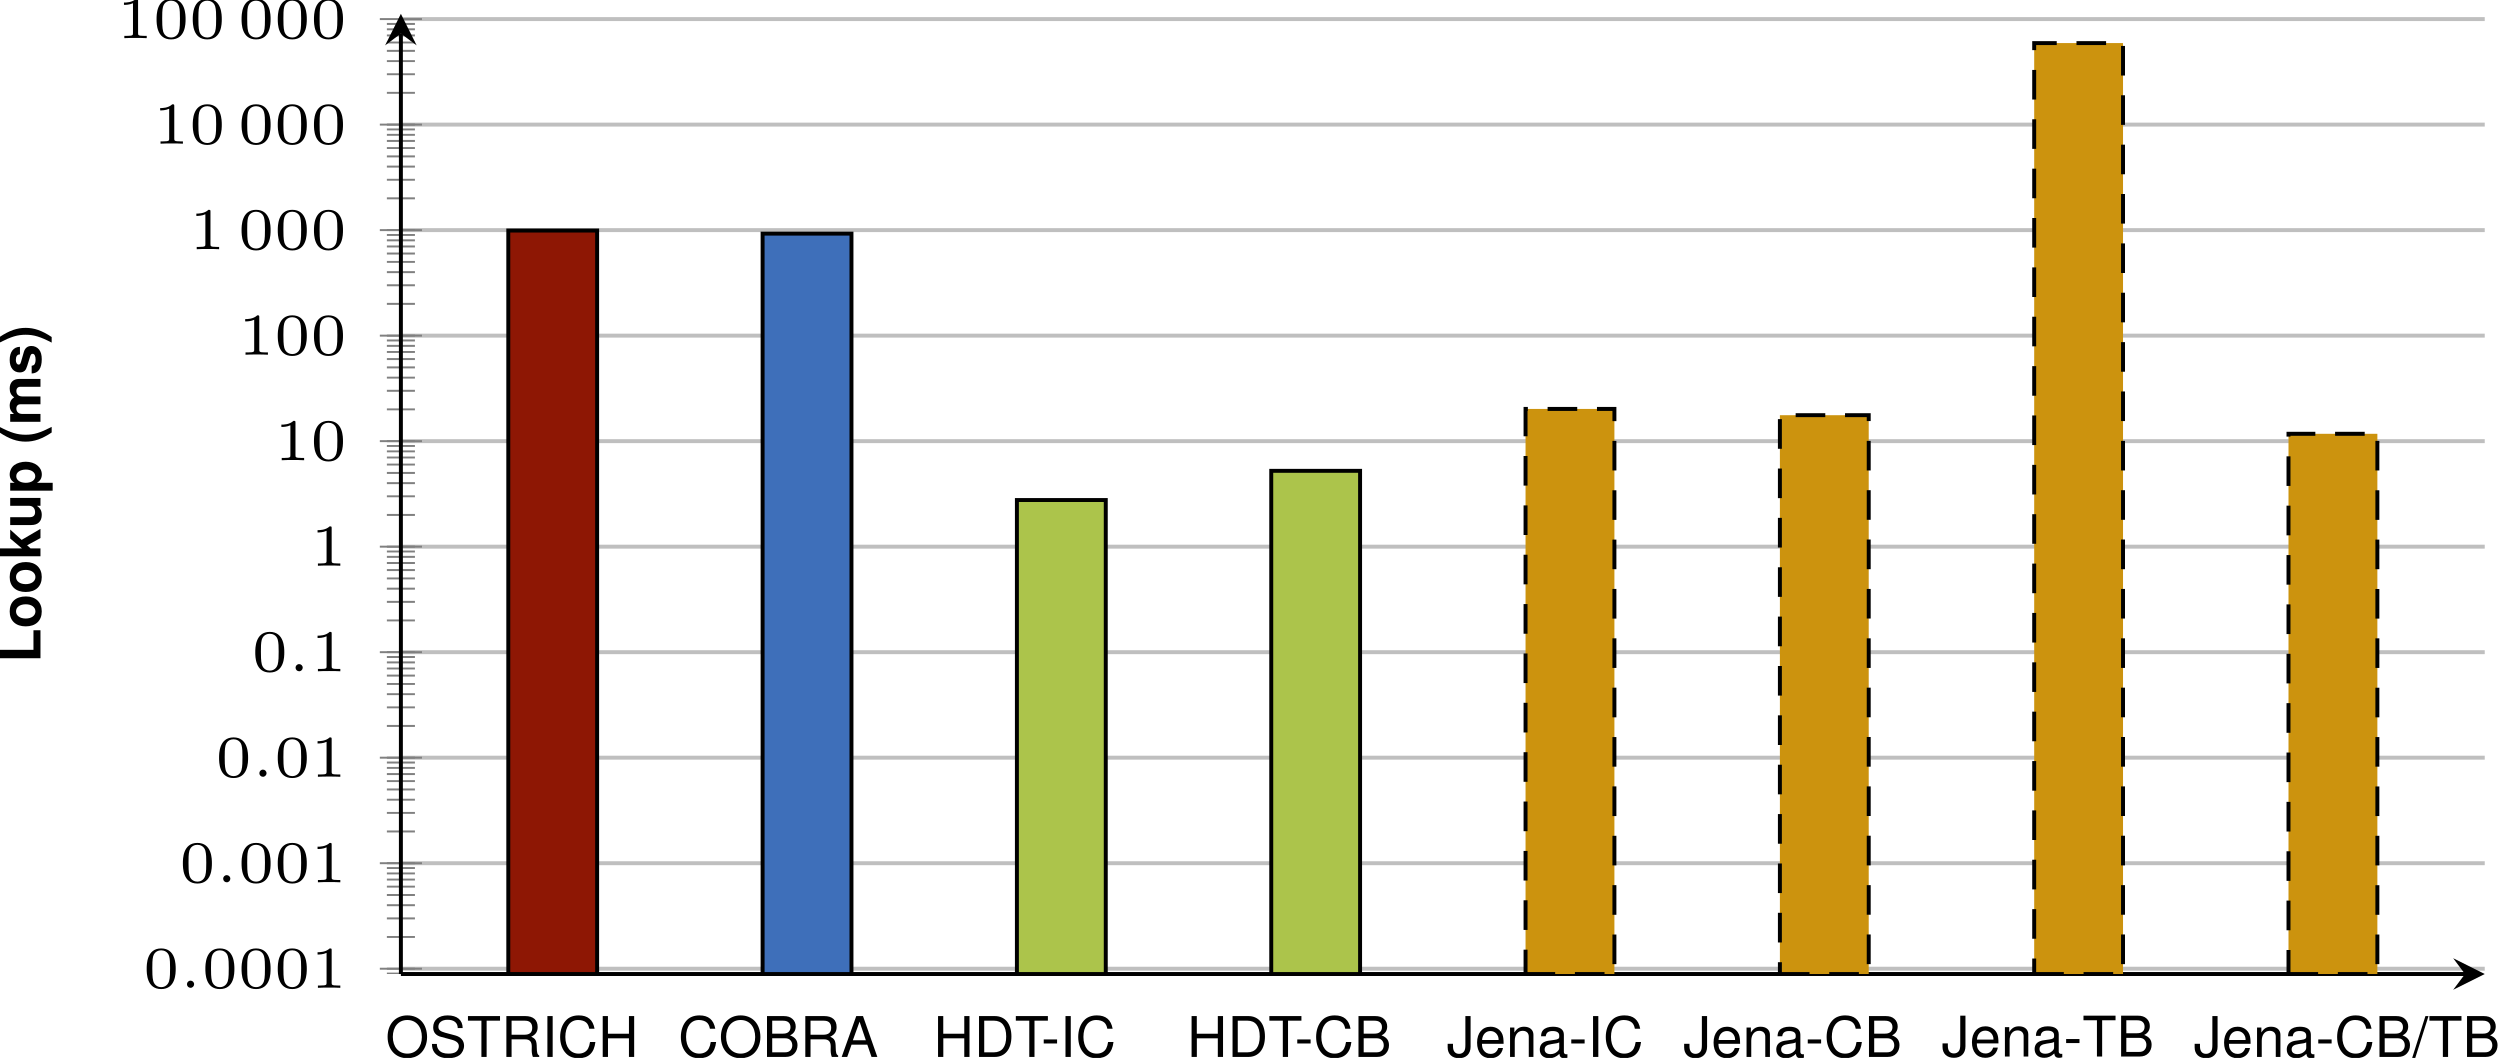 <?xml version='1.0' encoding='UTF-8'?>
<!-- This file was generated by dvisvgm 2.9.1 -->
<svg version='1.1' xmlns='http://www.w3.org/2000/svg' xmlns:xlink='http://www.w3.org/1999/xlink' width='252.298pt' height='106.767pt' viewBox='2.848 -12.153 252.298 106.767'>
<defs>
<clipPath id='clip1'>
<path d='M-98.433 86.144V-10.758H395.348V86.144'/>
</clipPath>
<clipPath id='clip3'>
<path d='M-98.433 86.144V-10.758H395.348V86.144'/>
</clipPath>
<clipPath id='clip4'>
<path d='M43.305 86.144H253.606V-10.758H43.305Z'/>
</clipPath>
<path id='g5-45' d='M1.607-1.765H.26V-1.358H1.607V-1.765Z'/>
<path id='g5-47' d='M1.296-4.124L-.045 .113H.266L1.607-4.124H1.296Z'/>
<path id='g5-65' d='M2.682-1.239L3.106 0H3.694L2.246-4.124H1.567L.096 0H.656L1.092-1.239H2.682ZM2.535-1.68H1.222L1.901-3.559L2.535-1.68Z'/>
<path id='g5-66' d='M.447 0H2.308C2.699 0 2.987-.107 3.208-.345C3.411-.56 3.525-.854 3.525-1.177C3.525-1.675 3.298-1.974 2.772-2.178C3.146-2.354 3.344-2.659 3.344-3.078C3.344-3.378 3.23-3.643 3.015-3.836C2.8-4.034 2.518-4.124 2.122-4.124H.447V0ZM.973-2.348V-3.66H1.991C2.286-3.66 2.45-3.621 2.591-3.513C2.738-3.4 2.817-3.23 2.817-3.004C2.817-2.783 2.738-2.608 2.591-2.495C2.45-2.387 2.286-2.348 1.991-2.348H.973ZM.973-.464V-1.884H2.257C2.512-1.884 2.682-1.822 2.806-1.686C2.931-1.556 2.998-1.375 2.998-1.171C2.998-.973 2.931-.792 2.806-.662C2.682-.526 2.512-.464 2.257-.464H.973Z'/>
<path id='g5-67' d='M3.745-2.846C3.581-3.751 3.061-4.192 2.155-4.192C1.601-4.192 1.154-4.017 .849-3.677C.475-3.27 .272-2.682 .272-2.014C.272-1.335 .481-.752 .871-.351C1.188-.023 1.595 .13 2.133 .13C3.14 .13 3.706-.413 3.83-1.505H3.287C3.242-1.222 3.185-1.03 3.1-.866C2.931-.526 2.58-.334 2.139-.334C1.318-.334 .798-.99 .798-2.02C.798-3.078 1.296-3.728 2.093-3.728C2.427-3.728 2.738-3.626 2.908-3.468C3.061-3.327 3.146-3.151 3.208-2.846H3.745Z'/>
<path id='g5-68' d='M.504 0H2.093C3.134 0 3.774-.781 3.774-2.065C3.774-3.344 3.14-4.124 2.093-4.124H.504V0ZM1.03-.464V-3.66H2.003C2.817-3.66 3.247-3.112 3.247-2.059C3.247-1.018 2.817-.464 2.003-.464H1.03Z'/>
<path id='g5-72' d='M3.117-1.878V0H3.643V-4.124H3.117V-2.342H.996V-4.124H.47V0H1.001V-1.878H3.117Z'/>
<path id='g5-73' d='M1.098-4.124H.566V0H1.098V-4.124Z'/>
<path id='g5-74' d='M1.884-4.124V-1.222C1.884-.894 1.85-.707 1.754-.566C1.652-.407 1.46-.311 1.25-.311C.854-.311 .634-.577 .634-1.058V-1.324H.096V-.962C.096-.294 .537 .13 1.245 .13C1.963 .13 2.41-.317 2.41-1.03V-4.124H1.884Z'/>
<path id='g5-79' d='M2.201-4.192C1.018-4.192 .215-3.321 .215-2.031S1.018 .13 2.206 .13C2.704 .13 3.151-.023 3.485-.306C3.932-.685 4.198-1.324 4.198-1.997C4.198-3.327 3.411-4.192 2.201-4.192ZM2.201-3.728C3.095-3.728 3.672-3.049 3.672-2.008C3.672-1.013 3.078-.334 2.206-.334C1.33-.334 .741-1.013 .741-2.031S1.33-3.728 2.201-3.728Z'/>
<path id='g5-82' d='M1.052-1.776H2.41C2.88-1.776 3.089-1.55 3.089-1.041L3.083-.673C3.083-.419 3.129-.17 3.202 0H3.841V-.13C3.643-.266 3.604-.413 3.592-.962C3.587-1.641 3.479-1.844 3.032-2.037C3.496-2.263 3.683-2.552 3.683-3.021C3.683-3.734 3.236-4.124 2.427-4.124H.526V0H1.052V-1.776ZM1.052-2.24V-3.66H2.325C2.619-3.66 2.789-3.615 2.919-3.502C3.061-3.383 3.134-3.196 3.134-2.948C3.134-2.461 2.885-2.24 2.325-2.24H1.052Z'/>
<path id='g5-83' d='M3.372-2.914C3.366-3.723 2.812-4.192 1.861-4.192C.956-4.192 .396-3.728 .396-2.981C.396-2.478 .662-2.161 1.205-2.02L2.229-1.748C2.75-1.612 2.987-1.403 2.987-1.081C2.987-.86 2.868-.634 2.693-.509C2.529-.396 2.269-.334 1.935-.334C1.488-.334 1.182-.441 .984-.679C.832-.86 .764-1.058 .769-1.313H.272C.277-.933 .351-.685 .515-.458C.798-.074 1.273 .13 1.901 .13C2.393 .13 2.795 .017 3.061-.187C3.338-.407 3.513-.775 3.513-1.131C3.513-1.641 3.196-2.014 2.636-2.167L1.601-2.444C1.103-2.58 .922-2.738 .922-3.055C.922-3.474 1.29-3.751 1.844-3.751C2.501-3.751 2.868-3.451 2.874-2.914H3.372Z'/>
<path id='g5-84' d='M2.003-3.66H3.355V-4.124H.119V-3.66H1.477V0H2.003V-3.66Z'/>
<path id='g5-97' d='M3.027-.277C2.976-.266 2.953-.266 2.925-.266C2.761-.266 2.67-.351 2.67-.498V-2.24C2.67-2.767 2.286-3.049 1.556-3.049C1.126-3.049 .769-2.925 .571-2.704C.436-2.552 .379-2.382 .368-2.088H.843C.883-2.45 1.098-2.614 1.539-2.614C1.963-2.614 2.201-2.455 2.201-2.172V-2.048C2.201-1.85 2.082-1.765 1.709-1.72C1.041-1.635 .939-1.612 .758-1.539C.413-1.397 .238-1.131 .238-.747C.238-.209 .611 .13 1.211 .13C1.584 .13 1.884 0 2.218-.306C2.252-.006 2.399 .13 2.704 .13C2.8 .13 2.874 .119 3.027 .079V-.277ZM2.201-.933C2.201-.775 2.155-.679 2.014-.549C1.822-.373 1.59-.283 1.313-.283C.945-.283 .73-.458 .73-.758C.73-1.069 .939-1.228 1.443-1.301C1.941-1.369 2.042-1.392 2.201-1.465V-.933Z'/>
<path id='g5-101' d='M2.902-1.324C2.902-1.776 2.868-2.048 2.783-2.269C2.591-2.755 2.139-3.049 1.584-3.049C.758-3.049 .226-2.416 .226-1.443S.741 .13 1.573 .13C2.252 .13 2.721-.255 2.84-.9H2.365C2.235-.509 1.969-.306 1.59-.306C1.29-.306 1.035-.441 .877-.69C.764-.86 .724-1.03 .718-1.324H2.902ZM.73-1.709C.769-2.257 1.103-2.614 1.578-2.614C2.042-2.614 2.399-2.229 2.399-1.743C2.399-1.731 2.399-1.72 2.393-1.709H.73Z'/>
<path id='g5-110' d='M.396-2.965V0H.871V-1.635C.871-2.24 1.188-2.636 1.675-2.636C2.048-2.636 2.286-2.41 2.286-2.054V0H2.755V-2.24C2.755-2.733 2.387-3.049 1.816-3.049C1.375-3.049 1.092-2.88 .832-2.467V-2.965H.396Z'/>
<path id='g1-40' d='M1.148-4.124C.498-3.146 .226-2.365 .226-1.499C.226-.628 .498 .153 1.148 1.131H1.714C1.115-.034 .922-.668 .922-1.499C.922-2.325 1.115-2.97 1.714-4.124H1.148Z'/>
<path id='g1-41' d='M.69 1.131C1.341 .153 1.612-.628 1.612-1.494C1.612-2.365 1.341-3.146 .69-4.124H.124C.724-2.959 .917-2.325 .917-1.494C.917-.668 .724-.023 .124 1.131H.69Z'/>
<path id='g1-76' d='M1.301-4.124H.453V0H3.276V-.707H1.301V-4.124Z'/>
<path id='g1-107' d='M1.126-1.867V-4.124H.334V0H1.126V-1.001L1.443-1.346L2.172 0H3.1L1.986-1.901L3.027-3.055H2.127L1.126-1.867Z'/>
<path id='g1-109' d='M.339-3.055V0H1.131V-1.833C1.131-2.206 1.335-2.433 1.675-2.433C1.941-2.433 2.105-2.28 2.105-2.037V0H2.897V-1.833C2.897-2.206 3.1-2.433 3.44-2.433C3.706-2.433 3.87-2.28 3.87-2.037V0H4.662V-2.161C4.662-2.755 4.3-3.106 3.689-3.106C3.304-3.106 3.032-2.97 2.795-2.653C2.648-2.942 2.342-3.106 1.963-3.106C1.612-3.106 1.386-2.987 1.126-2.676V-3.055H.339Z'/>
<path id='g1-111' d='M1.703-3.106C.769-3.106 .198-2.489 .198-1.488C.198-.481 .769 .13 1.709 .13C2.636 .13 3.219-.487 3.219-1.465C3.219-2.501 2.659-3.106 1.703-3.106ZM1.709-2.467C2.144-2.467 2.427-2.076 2.427-1.477C2.427-.905 2.133-.509 1.709-.509C1.279-.509 .99-.905 .99-1.488S1.279-2.467 1.709-2.467Z'/>
<path id='g1-112' d='M1.12-3.055H.328V1.233H1.12V-.362C1.313-.023 1.584 .136 1.969 .136C2.704 .136 3.247-.554 3.247-1.482C3.247-1.912 3.123-2.342 2.919-2.625C2.716-2.914 2.337-3.106 1.969-3.106C1.584-3.106 1.313-2.942 1.12-2.602V-3.055ZM1.788-2.444C2.189-2.444 2.455-2.054 2.455-1.471C2.455-.917 2.178-.526 1.788-.526C1.392-.526 1.12-.911 1.12-1.482S1.392-2.444 1.788-2.444Z'/>
<path id='g1-115' d='M2.857-2.071C2.846-2.716 2.348-3.106 1.528-3.106C.752-3.106 .272-2.716 .272-2.088C.272-1.884 .334-1.709 .441-1.59C.549-1.482 .645-1.431 .939-1.335L1.884-1.041C2.082-.979 2.15-.917 2.15-.792C2.15-.605 1.929-.492 1.561-.492C1.358-.492 1.194-.532 1.092-.6C1.007-.662 .973-.724 .939-.888H.164C.187-.221 .679 .13 1.607 .13C2.031 .13 2.354 .04 2.58-.141S2.942-.605 2.942-.905C2.942-1.301 2.744-1.556 2.342-1.675L1.341-1.963C1.12-2.031 1.064-2.076 1.064-2.201C1.064-2.37 1.245-2.484 1.522-2.484C1.901-2.484 2.088-2.348 2.093-2.071H2.857Z'/>
<path id='g1-117' d='M3.061 0V-3.055H2.269V-1.143C2.269-.781 2.014-.543 1.629-.543C1.29-.543 1.12-.724 1.12-1.092V-3.055H.328V-.928C.328-.255 .702 .13 1.352 .13C1.765 .13 2.042-.023 2.269-.362V0H3.061Z'/>
<path id='g2-58' d='M1.494-.359C1.494-.574 1.321-.723 1.136-.723C.921-.723 .771-.55 .771-.365C.771-.161 .933 0 1.136 0C1.327 0 1.494-.167 1.494-.359Z'/>
<path id='g3-48' d='M3.288-1.907C3.288-2.343 3.288-3.975 1.823-3.975S.359-2.343 .359-1.907C.359-1.476 .359 .126 1.823 .126S3.288-1.476 3.288-1.907ZM1.823-.066C1.572-.066 1.166-.185 1.022-.681C.927-1.028 .927-1.614 .927-1.985C.927-2.385 .927-2.845 1.01-3.168C1.16-3.706 1.614-3.784 1.823-3.784C2.098-3.784 2.493-3.652 2.624-3.198C2.714-2.881 2.72-2.445 2.72-1.985C2.72-1.602 2.72-.998 2.618-.664C2.451-.143 2.02-.066 1.823-.066Z'/>
<path id='g3-49' d='M2.146-3.796C2.146-3.975 2.122-3.975 1.943-3.975C1.548-3.593 .938-3.593 .723-3.593V-3.359C.879-3.359 1.273-3.359 1.632-3.527V-.508C1.632-.311 1.632-.233 1.016-.233H.759V0C1.088-.024 1.554-.024 1.889-.024S2.69-.024 3.019 0V-.233H2.762C2.146-.233 2.146-.311 2.146-.508V-3.796Z'/>
</defs>
<g id='page1'>
<path d='M43.305 85.609H253.606M43.305 74.961H253.606M43.305 64.312H253.606M43.305 53.664H253.606M43.305 43.016H253.606M43.305 32.367H253.606M43.305 21.719H253.606M43.305 11.07H253.606M43.305 .422H253.606M43.305-10.227H253.606' stroke='#bfbfbf' fill='none' stroke-width='.399' stroke-miterlimit='10' clip-path='url(#clip1)'/>
<path d='M41.891 86.098H44.723M41.891 85.609H44.723M41.891 82.406H44.723M41.891 80.531H44.723M41.891 79.199H44.723M41.891 78.168H44.723M41.891 77.324H44.723M41.891 76.613H44.723M41.891 75.992H44.723M41.891 75.449H44.723M41.891 74.961H44.723M41.891 71.758H44.723M41.891 69.883H44.723M41.891 68.551H44.723M41.891 67.519H44.723M41.891 66.676H44.723M41.891 65.965H44.723M41.891 65.344H44.723M41.891 64.801H44.723M41.891 64.312H44.723M41.891 61.109H44.723M41.891 59.234H44.723M41.891 57.902H44.723M41.891 56.871H44.723M41.891 56.027H44.723M41.891 55.312H44.723M41.891 54.695H44.723M41.891 54.152H44.723M41.891 53.664H44.723M41.891 50.461H44.723M41.891 48.586H44.723M41.891 47.254H44.723M41.891 46.223H44.723M41.891 45.379H44.723M41.891 44.664H44.723M41.891 44.047H44.723M41.891 43.504H44.723M41.891 43.016H44.723M41.891 39.812H44.723M41.891 37.934H44.723M41.891 36.605H44.723M41.891 35.574H44.723M41.891 34.73H44.723M41.891 34.016H44.723M41.891 33.398H44.723M41.891 32.855H44.723M41.891 32.367H44.723M41.891 29.16H44.723M41.891 27.285H44.723M41.891 25.957H44.723M41.891 24.926H44.723M41.891 24.082H44.723M41.891 23.367H44.723M41.891 22.75H44.723M41.891 22.207H44.723M41.891 21.719H44.723M41.891 18.512H44.723M41.891 16.637H44.723M41.891 15.309H44.723M41.891 14.277H44.723M41.891 13.434H44.723M41.891 12.719H44.723M41.891 12.102H44.723M41.891 11.559H44.723M41.891 11.07H44.723M41.891 7.863H44.723M41.891 5.988H44.723M41.891 4.66H44.723M41.891 3.629H44.723M41.891 2.785H44.723M41.891 2.07H44.723M41.891 1.453H44.723M41.891 .91H44.723M41.891 .422H44.723M41.891-2.785H44.723M41.891-4.66H44.723M41.891-5.988H44.723M41.891-7.019H44.723M41.891-7.863H44.723M41.891-8.578H44.723M41.891-9.195H44.723M41.891-9.738H44.723' stroke='#808080' fill='none' stroke-width='.199' stroke-miterlimit='10' clip-path='url(#clip3)'/>
<path d='M41.18 85.609H45.434M41.18 74.961H45.434M41.18 64.312H45.434M41.18 53.664H45.434M41.18 43.016H45.434M41.18 32.367H45.434M41.18 21.719H45.434M41.18 11.07H45.434M41.18 .422H45.434M41.18-10.227H45.434' stroke='#808080' fill='none' stroke-width='.199' stroke-miterlimit='10' clip-path='url(#clip3)'/>
<path d='M43.305 86.144H251.613' stroke='#000' fill='none' stroke-width='.399' stroke-miterlimit='10'/>
<path d='M253.605 86.145L250.418 84.547L251.613 86.145L250.418 87.738'/>
<path d='M43.305 86.144V-8.766' stroke='#000' fill='none' stroke-width='.399' stroke-miterlimit='10'/>
<path d='M43.305-10.758L41.711-7.57L43.305-8.766L44.898-7.57'/>
<g transform='matrix(1 0 0 1 -93.95 58.295)'>
<use x='111.242' y='29.242' xlink:href='#g3-48'/>
<use x='114.895' y='29.242' xlink:href='#g2-58'/>
<use x='117.165' y='29.242' xlink:href='#g3-48'/>
<use x='120.817' y='29.242' xlink:href='#g3-48'/>
<use x='124.47' y='29.242' xlink:href='#g3-48'/>
<use x='128.123' y='29.242' xlink:href='#g3-49'/>
</g>
<g transform='matrix(1 0 0 1 -90.297 47.646)'>
<use x='111.242' y='29.242' xlink:href='#g3-48'/>
<use x='114.895' y='29.242' xlink:href='#g2-58'/>
<use x='117.165' y='29.242' xlink:href='#g3-48'/>
<use x='120.817' y='29.242' xlink:href='#g3-48'/>
<use x='124.47' y='29.242' xlink:href='#g3-49'/>
</g>
<g transform='matrix(1 0 0 1 -86.644 36.998)'>
<use x='111.242' y='29.242' xlink:href='#g3-48'/>
<use x='114.895' y='29.242' xlink:href='#g2-58'/>
<use x='117.165' y='29.242' xlink:href='#g3-48'/>
<use x='120.817' y='29.242' xlink:href='#g3-49'/>
</g>
<g transform='matrix(1 0 0 1 -82.991 26.349)'>
<use x='111.242' y='29.242' xlink:href='#g3-48'/>
<use x='114.895' y='29.242' xlink:href='#g2-58'/>
<use x='117.165' y='29.242' xlink:href='#g3-49'/>
</g>
<g transform='matrix(1 0 0 1 -77.069 15.7)'>
<use x='111.242' y='29.242' xlink:href='#g3-49'/>
</g>
<g transform='matrix(1 0 0 1 -80.721 5.052)'>
<use x='111.242' y='29.242' xlink:href='#g3-49'/>
<use x='114.895' y='29.242' xlink:href='#g3-48'/>
</g>
<g transform='matrix(1 0 0 1 -84.374 -5.597)'>
<use x='111.242' y='29.242' xlink:href='#g3-49'/>
<use x='114.895' y='29.242' xlink:href='#g3-48'/>
<use x='118.548' y='29.242' xlink:href='#g3-48'/>
</g>
<g transform='matrix(1 0 0 1 -89.3 -16.245)'>
<use x='111.242' y='29.242' xlink:href='#g3-49'/>
<use x='116.168' y='29.242' xlink:href='#g3-48'/>
<use x='119.821' y='29.242' xlink:href='#g3-48'/>
<use x='123.474' y='29.242' xlink:href='#g3-48'/>
</g>
<g transform='matrix(1 0 0 1 -92.953 -26.894)'>
<use x='111.242' y='29.242' xlink:href='#g3-49'/>
<use x='114.895' y='29.242' xlink:href='#g3-48'/>
<use x='119.821' y='29.242' xlink:href='#g3-48'/>
<use x='123.474' y='29.242' xlink:href='#g3-48'/>
<use x='127.127' y='29.242' xlink:href='#g3-48'/>
</g>
<g transform='matrix(1 0 0 1 -96.606 -37.543)'>
<use x='111.242' y='29.242' xlink:href='#g3-49'/>
<use x='114.895' y='29.242' xlink:href='#g3-48'/>
<use x='118.548' y='29.242' xlink:href='#g3-48'/>
<use x='123.474' y='29.242' xlink:href='#g3-48'/>
<use x='127.127' y='29.242' xlink:href='#g3-48'/>
<use x='130.78' y='29.242' xlink:href='#g3-48'/>
</g>
<path d='M54.145 86.144H63.109V11.113H54.145Z' fill='#8e1704' clip-path='url(#clip4)'/>
<path d='M54.145 86.144H63.109V11.113H54.145Z' stroke='#000' fill='none' stroke-width='.399' stroke-miterlimit='10' clip-path='url(#clip4)'/>
<path d='M79.809 86.144H88.777V11.426H79.809Z' fill='#3e6fba' clip-path='url(#clip4)'/>
<path d='M79.809 86.144H88.777V11.426H79.809Z' stroke='#000' fill='none' stroke-width='.399' stroke-miterlimit='10' clip-path='url(#clip4)'/>
<path d='M105.473 86.144H114.441V38.309H105.473Z' fill='#acc44b' clip-path='url(#clip4)'/>
<path d='M105.473 86.144H114.441V38.309H105.473Z' stroke='#000' fill='none' stroke-width='.399' stroke-miterlimit='10' clip-path='url(#clip4)'/>
<path d='M131.141 86.144H140.106V35.363H131.141Z' fill='#acc44b' clip-path='url(#clip4)'/>
<path d='M131.141 86.144H140.106V35.363H131.141Z' stroke='#000' fill='none' stroke-width='.399' stroke-miterlimit='10' clip-path='url(#clip4)'/>
<path d='M156.805 86.144H165.773V29.117H156.805Z' fill='#cc930e' clip-path='url(#clip4)'/>
<path d='M156.805 86.144H165.773V29.117H156.805Z' stroke='#000' fill='none' stroke-width='.399' stroke-miterlimit='10' stroke-dasharray='2.989,1.993' clip-path='url(#clip4)'/>
<path d='M182.473 86.144H191.438V29.746H182.473Z' fill='#cc930e' clip-path='url(#clip4)'/>
<path d='M182.473 86.144H191.438V29.746H182.473Z' stroke='#000' fill='none' stroke-width='.399' stroke-miterlimit='10' stroke-dasharray='2.989,1.993' clip-path='url(#clip4)'/>
<path d='M208.137 86.144H217.102V-7.805H208.137Z' fill='#cc930e' clip-path='url(#clip4)'/>
<path d='M208.137 86.144H217.102V-7.805H208.137Z' stroke='#000' fill='none' stroke-width='.399' stroke-miterlimit='10' stroke-dasharray='2.989,1.993' clip-path='url(#clip4)'/>
<path d='M233.801 86.144H242.77V31.625H233.801Z' fill='#cc930e' clip-path='url(#clip4)'/>
<path d='M233.801 86.144H242.77V31.625H233.801Z' stroke='#000' fill='none' stroke-width='.399' stroke-miterlimit='10' stroke-dasharray='2.989,1.993' clip-path='url(#clip4)'/>
<g transform='matrix(0 -1 1 0 -22.31 165.97)'>
<use x='111.242' y='29.242' xlink:href='#g1-76'/>
<use x='114.712' y='29.242' xlink:href='#g1-111'/>
<use x='118.182' y='29.242' xlink:href='#g1-111'/>
<use x='121.651' y='29.242' xlink:href='#g1-107'/>
<use x='124.809' y='29.242' xlink:href='#g1-117'/>
<use x='128.278' y='29.242' xlink:href='#g1-112'/>
<use x='133.327' y='29.242' xlink:href='#g1-40'/>
<use x='135.218' y='29.242' xlink:href='#g1-109'/>
<use x='140.266' y='29.242' xlink:href='#g1-115'/>
<use x='143.423' y='29.242' xlink:href='#g1-41'/>
</g>
<g transform='matrix(1 0 0 1 -84.262 65.27)'>
<use x='126.012' y='29.242' xlink:href='#g5-79'/>
<use x='130.43' y='29.242' xlink:href='#g5-83'/>
<use x='134.217' y='29.242' xlink:href='#g5-84'/>
<use x='137.687' y='29.242' xlink:href='#g5-82'/>
<use x='141.787' y='29.242' xlink:href='#g5-73'/>
<use x='143.366' y='29.242' xlink:href='#g5-67'/>
<use x='147.466' y='29.242' xlink:href='#g5-72'/>
</g>
<g transform='matrix(1 0 0 1 -81.582 65.27)'>
<use x='152.87' y='29.242' xlink:href='#g5-67'/>
<use x='156.97' y='29.242' xlink:href='#g5-79'/>
<use x='161.388' y='29.242' xlink:href='#g5-66'/>
<use x='165.176' y='29.242' xlink:href='#g5-82'/>
<use x='169.276' y='29.242' xlink:href='#g5-65'/>
</g>
<g transform='matrix(1 0 0 1 -81.497 65.27)'>
<use x='178.542' y='29.242' xlink:href='#g5-72'/>
<use x='182.642' y='29.242' xlink:href='#g5-68'/>
<use x='186.742' y='29.242' xlink:href='#g5-84'/>
<use x='189.417' y='29.242' xlink:href='#g5-45'/>
<use x='191.308' y='29.242' xlink:href='#g5-73'/>
<use x='192.886' y='29.242' xlink:href='#g5-67'/>
</g>
<g transform='matrix(1 0 0 1 -83.39 65.27)'>
<use x='206.022' y='29.242' xlink:href='#g5-72'/>
<use x='210.122' y='29.242' xlink:href='#g5-68'/>
<use x='214.222' y='29.242' xlink:href='#g5-84'/>
<use x='216.897' y='29.242' xlink:href='#g5-45'/>
<use x='218.788' y='29.242' xlink:href='#g5-67'/>
<use x='222.888' y='29.242' xlink:href='#g5-66'/>
</g>
<g transform='matrix(1 0 0 1 -82.215 65.27)'>
<use x='231.064' y='29.242' xlink:href='#g5-74'/>
<use x='233.903' y='29.242' xlink:href='#g5-101'/>
<use x='237.06' y='29.242' xlink:href='#g5-110'/>
<use x='240.218' y='29.242' xlink:href='#g5-97'/>
<use x='243.375' y='29.242' xlink:href='#g5-45'/>
<use x='245.266' y='29.242' xlink:href='#g5-73'/>
<use x='246.845' y='29.242' xlink:href='#g5-67'/>
</g>
<g transform='matrix(1 0 0 1 -82.53 65.27)'>
<use x='255.245' y='29.242' xlink:href='#g5-74'/>
<use x='258.084' y='29.242' xlink:href='#g5-101'/>
<use x='261.242' y='29.242' xlink:href='#g5-110'/>
<use x='264.399' y='29.242' xlink:href='#g5-97'/>
<use x='267.556' y='29.242' xlink:href='#g5-45'/>
<use x='269.447' y='29.242' xlink:href='#g5-67'/>
<use x='273.547' y='29.242' xlink:href='#g5-66'/>
</g>
<g transform='matrix(1 0 0 1 -82.215 65.229)'>
<use x='281.005' y='29.242' xlink:href='#g5-74'/>
<use x='283.844' y='29.242' xlink:href='#g5-101'/>
<use x='287.001' y='29.242' xlink:href='#g5-110'/>
<use x='290.159' y='29.242' xlink:href='#g5-97'/>
<use x='293.316' y='29.242' xlink:href='#g5-45'/>
<use x='295.207' y='29.242' xlink:href='#g5-84'/>
<use x='298.677' y='29.242' xlink:href='#g5-66'/>
</g>
<g transform='matrix(1 0 0 1 -86.948 65.27)'>
<use x='311.182' y='29.242' xlink:href='#g5-74'/>
<use x='314.022' y='29.242' xlink:href='#g5-101'/>
<use x='317.179' y='29.242' xlink:href='#g5-110'/>
<use x='320.336' y='29.242' xlink:href='#g5-97'/>
<use x='323.494' y='29.242' xlink:href='#g5-45'/>
<use x='325.385' y='29.242' xlink:href='#g5-67'/>
<use x='329.485' y='29.242' xlink:href='#g5-66'/>
<use x='333.272' y='29.242' xlink:href='#g5-47'/>
<use x='334.851' y='29.242' xlink:href='#g5-84'/>
<use x='338.32' y='29.242' xlink:href='#g5-66'/>
</g>
</g>
</svg>